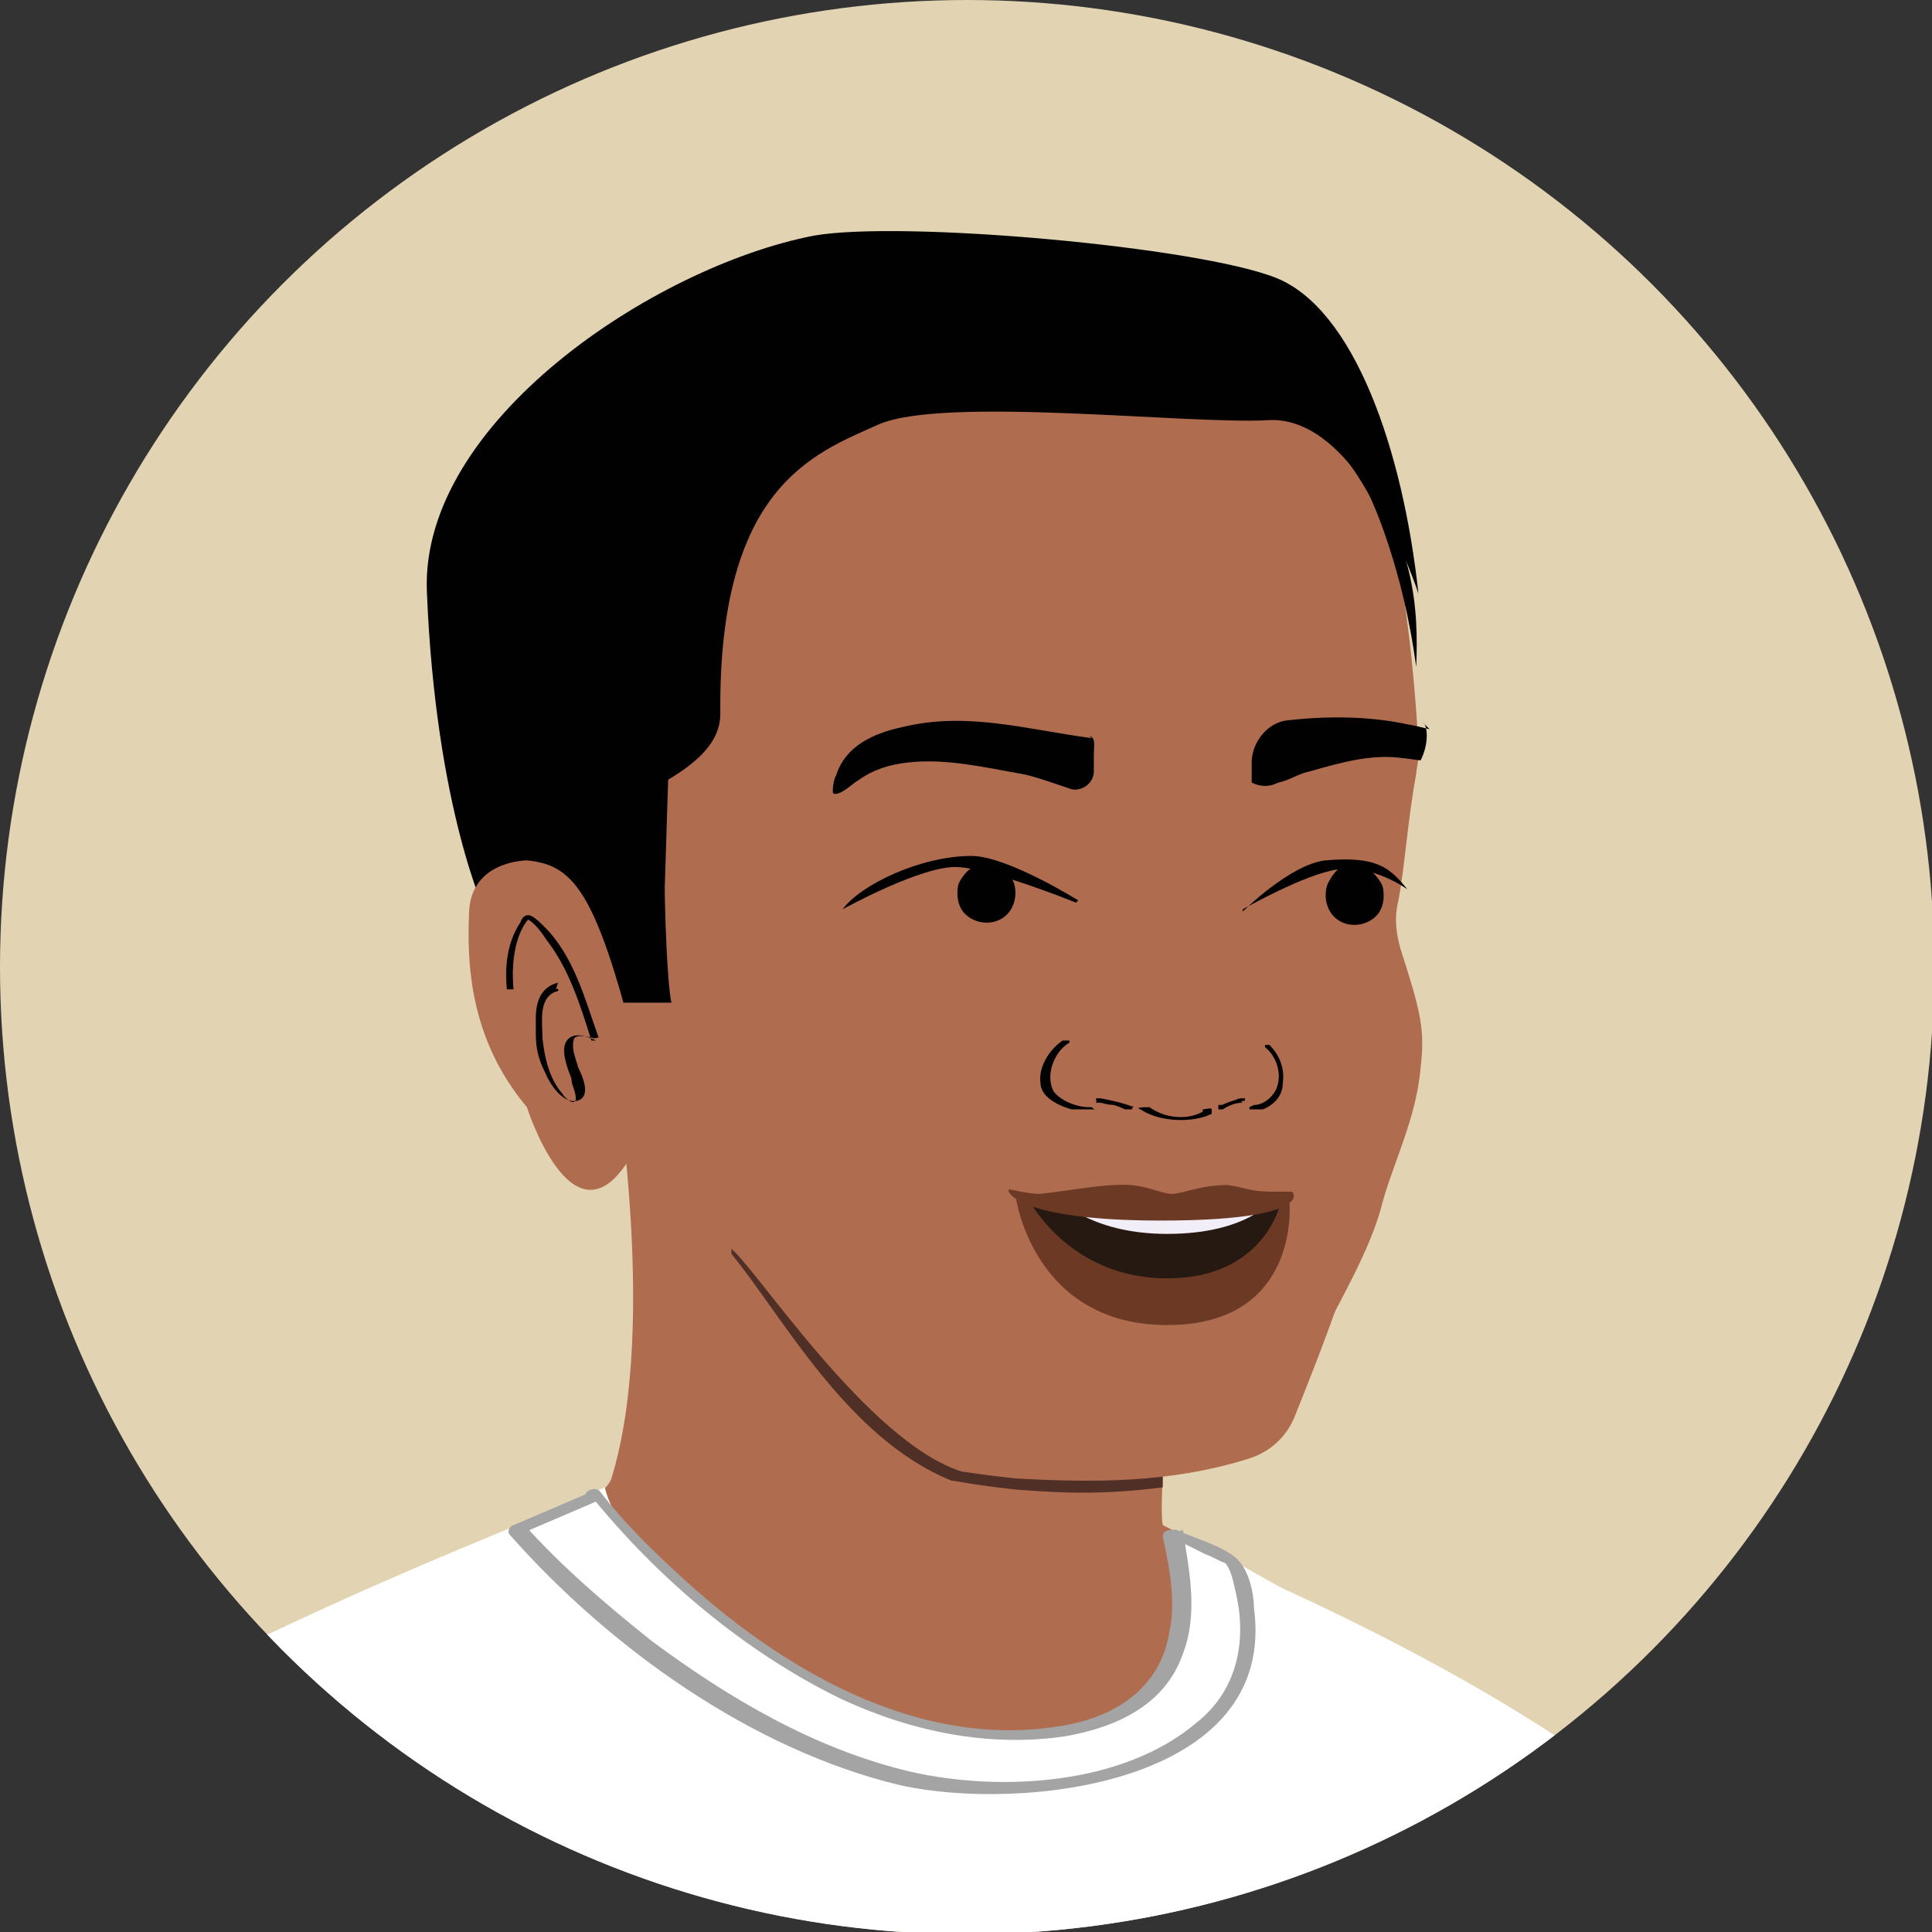 <?xml version="1.0" encoding="UTF-8"?>
<svg id="Layer_1" xmlns="http://www.w3.org/2000/svg" xmlns:xlink="http://www.w3.org/1999/xlink" version="1.1" viewBox="0 0 86.9 86.9">
  <rect x="0" y="0" width="86.9" height="86.9" fill="#333333" stroke="none"/>
  <!-- Generator: Adobe Illustrator 29.1.0, SVG Export Plug-In . SVG Version: 2.1.0 Build 142)  -->
  <defs>
    <style>
      .st0 {
        fill: none;
      }

      .st1 {
        fill: #4f2f26;
      }

      .st2 {
        fill: #010101;
      }

      .st3 {
        fill: #f1eef7;
      }

      .st4 {
        fill: #e2d4b3;
      }

      .st5 {
        fill: #825739;
      }

      .st6 {
        clip-path: url(#clippath-1);
      }

      .st7 {
        fill: #020202;
      }

      .st8 {
        fill: #fff;
      }

      .st9 {
        fill: #b06c4f;
      }

      .st10 {
        fill: #251911;
      }

      .st11 {
        fill: #a5a4a4;
      }

      .st12 {
        fill: #6c3925;
      }
    </style>
    <clipPath id="clippath-1">
      <circle class="st0" cx="43.5" cy="43.5" r="43.5"/>
    </clipPath>
  </defs>
  <g class="st6">
    <g>
      <polyline class="st4" points="251.8 394.3 251.8 -22.5 -44.2 -22.5 -44.2 394.3"/>
      <path class="st9" d="M27.5,47.2s2.2,12.2,0,19.3c-.3,1.1-6,4.2-6,4.2l1.7,1.8c1.5,1.5,4.2,2.7,6.1,3.4,9.8,3.6,23.5,4.2,27.7-1.9l-2.7-4.4-2-1c-.3-1.4,1-13.4,1-13.4"/>
      <path class="st9" d="M77.8,155.9c8-.8,12.5-7.3,12.2-15.4l-8.9-34.6s-7-26.1-23.4-28.8l9.7,41.6.6,7.8s.4,7.9,1,19.5l8.8,9.9h0Z"/>
      <path class="st8" d="M53.2,73.4c-.5,1.7-1.3,3.8-4.7,4.3-5,.8-10-.2-16.1-4.9,0,0-4.5-3-5.2-5.9l-3.7,1.6c-2.4,1-6.8,2.8-11.2,4.9-4.7,1.7-13.9,5.8-17.1,13.2-2.9,8.1-5.6,31-7.2,44.7,3.8,1.4,7.6,2.9,11.8,3.2.2,0,.6.6.9.6-1.1,8.1-2,15.1-2.5,19.1-1.3,10.6-3.5,25.6-2.6,32.4.9,6.8,39.6,10.3,53.9,8.8s27.7.4,26.3-17.5c0-.7-.3-1.9-.8-3.4.4-5.1,1.3-9.1.4-18.4l.6-23.9c.6.6,4.1.4,6,0,2.9-.5,6-1.3,7.1-2.1-3-10.7-6.6-32.4-8.6-40.6-1.9-7.7-15.7-14.8-22.9-18.1l-4.1-2.3s-.6-.3-.5,0"/>
      <path class="st5" d="M27,52.1h0s0,0,0,0Z"/>
      <path class="st9" d="M44.6,66.5l8.3-.5,4.1-1c.4,0,2.2-4.3,2.4-4.8.9-1.7,2.2-4,2.7-5.8.5-2,1.6-4,1.8-6.4.2-1.7,0-2.5-.9-5.3-.2-.7-.3-1.4-.1-2.2.3-1.6.4-3.5.8-5.7,0-.2.2-1,.1-1.2,0,0-.4-9-2.1-12.2-1.7-3.2-3.5-4.6-5.9-5.2-2.4-.6-9.4,0-9.4,0l-9.7-1.2-8.1,4.2-4,10,.8,11.6,1.4,10.3"/>
      <path class="st1" d="M48.8,63.5c0,0-4.5-.4-4.5-.4l-2.3-1h0c-.2,0-.4,0-.7,0-1.4-.5-2.7-1.2-3.9-2.1-1.1-.8-2.3-3.2-3.6-3.8-.6-.3-.4-.4-.9-.8,0,.1,0,.9,0,1,2.3,2.8,5.2,8.3,9.9,10.2.2,0,1,.2,2.9.4,2.5.2,4.2.2,6.6-.1,0-1.8-.1-3.8-.2-5.6-.9,0-.9.6-3.4,2.2h0Z"/>
      <path class="st2" d="M45,38.9c-.5-.3-1.2,0-1.5.3,0,0-.3.3-.4.6-.1.5,0,1,.3,1.3.4.4,1,.5,1.5.3.7-.3.9-1.1.7-1.7,0,0-.2-.5-.6-.8"/>
      <path class="st2" d="M60.3,39c.5-.3,1.2,0,1.5.3,0,0,.3.3.4.6.1.5,0,1-.3,1.3-.4.4-1,.5-1.5.3-.7-.3-.9-1.1-.7-1.7,0,0,.2-.5.6-.8"/>
      <path class="st2" d="M55.9,41s2.1-2.1,3.7-2.3c2.3-.2,2.9.3,3.7,1.3,0,0-1.5-1.1-3.1-.9-1.5.2-4.3,1.8-4.3,1.8Z"/>
      <path class="st2" d="M48.5,40.5s-3.2-2-4.8-2c-2.3,0-5,1.3-5.8,2.4,0,0,3.6-2,5.2-1.9s5.3,1.6,5.3,1.6h0Z"/>
      <path class="st2" d="M49,33.1c.3.1.2.4.2.9v.7c0,.5-.5.9-1,.8-.9-.3-1.7-.6-2.3-.7-1.7-.3-3.4-.7-5.1-.5-.8.1-1.5.3-2.2.8-.2.1-.8.7-1.1.6-.1,0,0-.7.1-.8.4-1.3,1.6-1.9,3-2.2,2.9-.7,5.5.1,8.5.5"/>
      <path class="st2" d="M64.3,32.8s-.8-.2-.9-.2c-1.8-.4-3.7-.4-5.5-.2-.9.1-1.6,1-1.6,1.9h0c0,.2,0,.8,0,.9,0,0,0,0,0,0,.4.2.8.2,1.2,0,.5-.1.9-.4,1.4-.5,1.4-.4,2.8-.8,4.2-.6.1,0,.7.1.8.1.4-.8.3-1.6.1-1.7h0Z"/>
      <g>
        <path class="st7" d="M54.1,50c-.7.4-1.7.3-2.4-.2-.2,0-.7,0-.4.1.9.6,2.4.6,3.2.2,0,0,0-.1,0-.2s-.3,0-.4,0"/>
        <path class="st7" d="M51,49.8c-.5-.2-1-.3-1.5-.4,0,0-.2,0-.2,0,0,0,0,0,0,.1.2.1.5.2.8.2s.2,0,.2,0c0,0,0-.1-.1-.1-.2,0-.5,0-.7-.2,0,0-.2.1-.2.2.5,0,.9.1,1.3.3,0,0,.2,0,.3,0,0,0,.1-.1,0-.2"/>
        <path class="st7" d="M49,49.8c-.6,0-1.3-.3-1.6-.7-.4-.7,0-1.8.7-2.2,0,0,0-.1,0-.1-.1,0-.2,0-.3,0-.6.4-1.1,1.2-1,1.9,0,.6.7,1,1.4,1.2.2,0,.4,0,.7,0s.2,0,.3,0,0,0-.1-.1"/>
        <path class="st7" d="M55.2,49.7c0,0,0-.1,0-.1.2,0,.3,0,.5-.2,0,0,0,.1.2.2-.3,0-.6.1-.9.3,0,0-.1,0-.2,0,0,0,0-.1,0-.2"/>
        <path class="st7" d="M54.8,49.8c.3-.2.7-.3,1-.4,0,0,.1,0,.2,0,0,0,0,0,0,.1"/>
        <path class="st7" d="M56.4,49.7c.4,0,.8-.3,1-.7.3-.7,0-1.5-.5-1.9,0,0,0-.1,0-.1,0,0,.2,0,.2,0,.4.4.7,1,.6,1.7,0,.6-.4,1-.9,1.2-.1,0-.3,0-.4,0s-.2,0-.2,0,0,0,0-.1"/>
      </g>
      <path class="st12" d="M52.4,54.2c-2.6,0-6.7-.3-6.7-.3,0,0,.8,5.7,6.8,5.7,6,0,5.5-5.5,5.5-5.5,0,0-3,.1-5.5.1h0Z"/>
      <path class="st10" d="M52.4,54.2c-1.2,0-6.1-.2-6.1-.2,0,0,1.8,3.5,6.2,3.5s5.1-3.4,5.1-3.4h-5.2Z"/>
      <path class="st3" d="M52.4,54c-1.2,0-4.9-.2-4.9-.2,0,0,1.4,1.7,5,1.7,3.7,0,4.8-1.6,4.8-1.6l-4.9.2Z"/>
      <path class="st12" d="M58.1,53.6c-.1,0-.3,0-.9,0-1,0-1.2-.2-2-.3-1.2,0-2,.4-2.5.4s-1.3-.5-2.5-.4c-.7,0-2.5.3-3.4.4-.6,0-1.3-.2-1.4-.2-.2,0,.2,1.4,6.8,1.4s6.1-1.2,5.9-1.3h0Z"/>
      <path class="st2" d="M21.9,41.2s-2.3-4.7-2.7-14.6c-.3-7.6,10.2-14.6,17.4-16,4-.7,17.3.5,20.8,1.9s5.7,7.7,6.4,14.2c0,0-2.6-8.1-6.8-7.8-3.5.2-14.6-1.1-17.5.2s-7.2,2.8-7.1,13c0,2.8-5,3.8-6.4,5.5s-4,3.4-4,3.4Z"/>
      <path class="st2" d="M29.9,39.9c0,.9.1,4.3.3,5.2h-4.6c-1.5-2.9-3.2-6.4-3.8-7.2-.9-1.2-1.1-7.3-1.3-9.6v-.5c-.1-2.2,1.9-5.7,5.4-9.5,3.9-4.1,10.8-6.6,17.8-6.3.7,0,1.3,0,2,.2,6,.7,11.1,3.6,15.1,8.5,2.9,3.5,3,6.8,2.9,9.3-.6-4.5-2-7.5-2.1-7.7-1.8-3.3-3.9-4.2-5.4-4.4-1.3-.2-2.3.2-2.5.3-1.5.4-3.6.2-5.2,0-1.2-.1-2.1-.3-2.3-.4-.8-.5-2-.9-3.4-1-3.3-.4-8.1.3-9.1,1.8-1.1,1.6-3.4,7.4-3.4,8.7"/>
      <path class="st9" d="M28.2,52.3c-2.5,3.8-4.5-2.5-4.5-2.5-2.6-3.1-2.7-6.5-2.6-8.8s2.6-2.3,2.6-2.3c2.1.2,3.1,1.4,4.9,8.5"/>
      <path class="st2" d="M25.1,44.2c-.8.2-1,.9-1,1.6,0,.2,0,.5,0,.7,0,.6.1,1.1.4,1.7.2.5.8,1.5,1.5,1.3.6-.2.2-1.1,0-1.5-.1-.4-.3-.8-.2-1.2,0-.3.6-.2.9-.1,0,0,.3,0,.2-.1-.6-1.7-1.1-3.6-2.4-4.9-.2-.2-.4-.4-.6-.5s-.4,0-.5.3c-.6.9-.7,2-.6,3,0,0,.3,0,.3,0-.1-1,0-2.4.7-3.2h-.2c.4.1.8.7,1,1,1,1.3,1.5,2.9,2,4.5h.2c-.4-.2-1-.4-1.3,0-.3.4,0,1.2.2,1.7,0,.3.2.6.2.9,0,.4-.5,0-.6-.2-.6-.7-.8-1.6-.9-2.5,0-.7-.2-1.8.6-2.1.2,0,.1-.2,0-.1h0Z"/>
      <path class="st9" d="M56.1,61.9c0,0-.1,0-.2,0-.9-.6-1-.9-1.4-1,0,0-.2,0-.5,0-1.2-.2-2-.3-5.3,1.9,0,0-4.5-.4-4.5-.4l-2.3-1c-.4-.2-9-7.2-9-7.2-.1-.2-1.7-1.9-1.8-2.1,0,0,0,0,0,0,0,0,0,0,0,0,0,0,0,0,0,0,0,0,0,.2,0,.3,0,.4.1-2.3.3-1.9.2.6.4,1.5.5,2.1,0,.2.8,3.3.9,3.5,1,.6,6.2,8.8,10.5,10.1.2,0,.5.1,2.4.3,3.6.2,7,.2,10.5-.9.9-.3,1.6-.9,2-1.8,1-2.5,3.2-7.9,3.7-11.6-.9,2.1-2.9,6.7-4.3,9.8,0,0-1.4.2-1.5.2"/>
      <path class="st11" d="M26.6,67.3c3,3.7,6.9,7,11.2,9.1,3.2,1.5,6.7,2.2,10.1,1.7,2.3-.4,4.5-1.4,5.3-3.7.7-1.8.3-3.7,0-5.6l-.6.3,1.6.8c.3.1.6.3.9.4s0,0,0,0c.3.3.4,1,.5,1.4.5,2.2,0,4.4-1.8,5.8-3.3,2.8-8.8,3.1-12.8,2.2-4.3-1-8.2-3.3-11.7-5.9-2-1.6-4-3.3-5.7-5.2l-.2.4,3.5-1.5c.4-.2,0-.6-.3-.4l-3.5,1.5c-.1,0-.3.2-.2.4,4.5,5.1,10.9,9.7,17.6,11.3,5.4,1.2,17,0,15.9-8,0-.6-.2-1.5-.6-2-.5-.7-2.1-1.1-2.9-1.5-.2,0-.6,0-.6.3.3,1.4.6,2.9.3,4.3-.4,2.5-2.4,3.8-4.7,4.2-6.6,1.2-12.9-2.6-17.5-6.9-1.2-1.1-2.4-2.3-3.4-3.6-.2-.3-.9,0-.6.3h0Z"/>
      <path class="st11" d="M12.4,83c3.8,1,6.8,4.6,7.6,8.3.5,2.7.7,5.5.9,8.3.3,7.4,0,14.9-1,22.2-.4,3.4-1,6.8-1.8,10.1-.2.8,0,.8-.8,1.1-.9.4-1.8.7-2.6,1-7.4,2.2-14.9.4-22.1-1.6-1-.3-2-.5-3-.9-.3-.1-.8-.2-1-.4-.2-.1-.1,0,0-.4.2-1.1.4-2.1.6-3.2l-.6.2c4.7,2.4,10.4,3.4,15.7,3.6,3.6.1,7.3,0,10.9-.6,1.1-.2,2.3-.4,3.4-.9.5-.2,0-.4-.3-.3-1.1.4-2.3.7-3.5.9-3.5.6-7.1.7-10.7.5-5-.2-10.4-1.2-14.9-3.6-.1,0-.6,0-.6.2-.2,1-.4,2.1-.5,3.1,0,.3-.1.4,0,.6.4.5,2,.7,2.5.9,7.2,2.1,14.7,4.1,22.1,2.6,1.9-.4,4-.9,5.6-1.9.6-.4.6-1.1.8-1.8.4-1.8.8-3.6,1-5.4,1.3-7.8,1.8-15.8,1.7-23.8,0-3.6-.2-7.2-.9-10.7-.8-4-3.9-7.7-7.9-8.8-.2,0-.8.3-.4.4h0Z"/>
    </g>
  </g>
</svg>